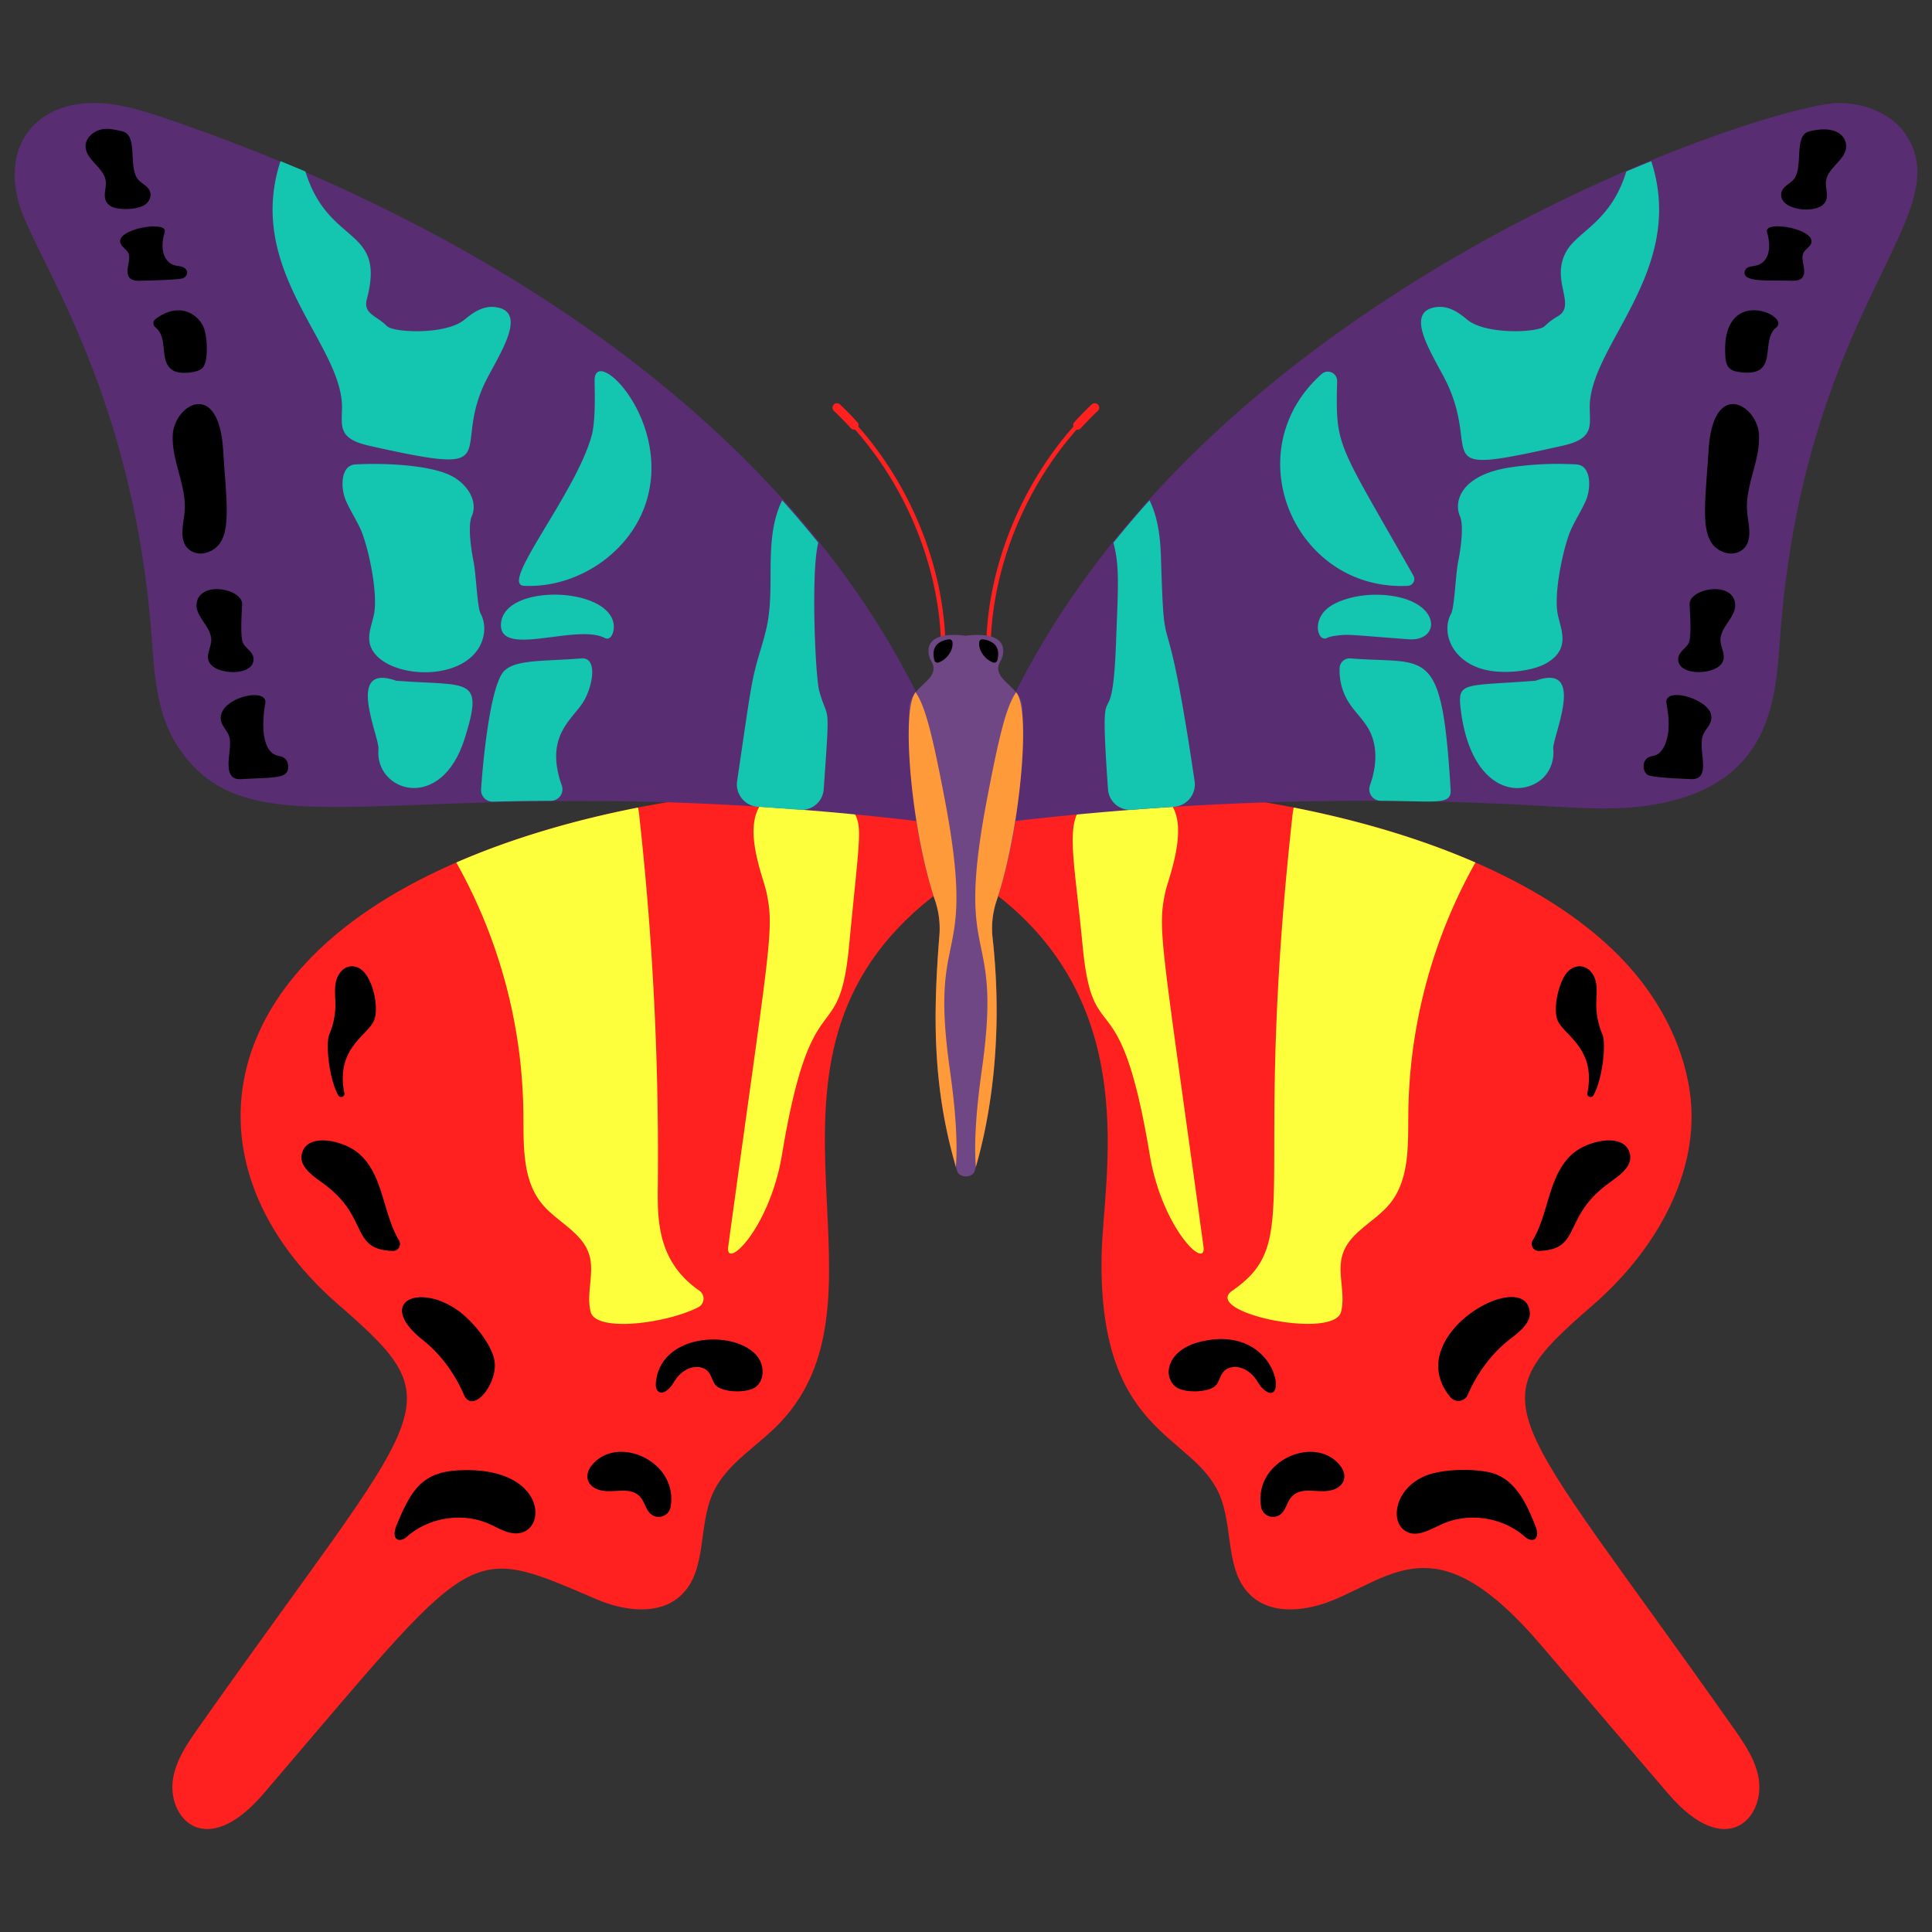 <svg xmlns="http://www.w3.org/2000/svg" viewBox="0 0 130 130" id="Butterfly"><rect x="0" y="0" width="130" height="130" fill="#333333" stroke="none"/><path fill="#ff2020" d="M11.65 119.643c.217-1.259.972-2.349 1.708-3.394 15.421-21.906 17.433-21.492 9.395-28.479-7.757-6.744-8.993-16.001-1.799-23.362C31.472 53.645 56.1 51.669 63.413 53.645v6.198c-14.948 10.912-2.424 26.879-10.9 35.863-1.526 1.618-3.655 2.769-4.56 4.801-.992 2.226-.36 5.205-2.15 6.859-1.473 1.361-3.833 1.031-5.676.241-8.911-3.82-7.961-3.779-22.392 13.083-3.932 4.593-6.541 1.592-6.085-1.047z" class="color2c3644 svgShape"></path><path fill="#fdff3d" d="M51.569 60.017c-.264-1.223-2.105-5.428.566-6.655 1.083-.497 4.453-.14 5.322 1.298.604 1 .364 1.76-.323 8.973-.684 7.182-2.504 1.954-4.515 14.058-.828 4.981-3.847 7.857-3.617 6.179 2.793-20.401 3.123-21.274 2.567-23.853zM44.265 79.592c-.021 2.304-.136 5.226 2.795 7.256a.648.648 0 0 1-.073 1.111c-2.119 1.094-6.888 1.717-7.244.311-.32-1.262.291-2.639-.107-3.879-.479-1.491-2.178-2.178-3.17-3.39-1.334-1.63-1.23-3.952-1.248-6.058a35.23 35.23 0 0 0-4.515-16.907c3.84-1.673 8.073-2.882 12.226-3.697.043.194.069.395.09.588a207.369 207.369 0 0 1 1.246 24.665z" class="colore0e842 svgShape"></path><path fill="#592d72" d="M6.193 6.928c1.712-.028 3.379.502 5 1.054 22.081 7.509 44.09 21.737 52.37 42.899v4.593c-35.871-4.503-46.289 2.939-51.641-5.309-1.45-2.236-1.542-5.051-1.752-7.708-1.319-16.639-8.045-25.375-8.958-28.98-.984-3.881 1.336-6.489 4.981-6.549z" class="color38404c svgShape"></path><path fill="#14c5af" d="M49.602 52.54c.799-5.407.914-6.388 1.278-7.778.248-.945.582-1.868.762-2.829.508-2.718-.257-5.717.99-8.27.836.93 1.647 1.882 2.43 2.855-.512 1.92-.196 9.034.059 9.96.615 2.239.75.327.304 6.637a1.483 1.483 0 0 1-1.6 1.372c-.938-.072-1.877-.138-2.816-.198a1.514 1.514 0 0 1-1.407-1.749zM41.288 41.97c.081.495-.156 1.184-.6.956-1.911-.984-7.126 1.375-6.978-.954.171-2.7 7.169-2.521 7.578-.002zM32.372 53.124v-.008c.082-1.36.573-7.074 1.583-7.999.818-.749 2.63-.61 5.154-.815 1.156-.094.761 1.932.14 2.928-.722 1.158-2.421 2.179-1.612 5.105.047.171.101.339.161.505a.777.777 0 0 1-.721 1.045c-1.304.006-2.607.025-3.91.056a.775.775 0 0 1-.795-.817zM18.873 10.843c.561.229 1.121.461 1.679.698 1.548 5.058 5.433 3.671 4.134 8.579-.267 1.01.636 1.097 1.348 1.821.443.451 3.986.604 5.226-.434.604-.505 1.288-.977 2.158-.83 2.28.385-.186 3.67-.926 5.379-1.966 4.538 1.553 6.005-7.648 3.938-2.069-.465-1.856-1.256-1.831-2.515.087-4.296-6.56-9.207-4.14-16.636zM23.912 31.25c1.707-.099 5.014-.01 6.517.8 1.065.574 1.742 1.714 1.315 2.687-.304.694.011 2.523.114 3.013.176.837.255 3.123.478 3.531.401.732.296 1.68-.16 2.38-1.609 2.474-6.994 1.818-7.318-.487-.085-.607.176-1.202.3-1.802.309-1.495-.4-4.614-.859-5.676-.298-.688-.722-1.316-1.021-2.003-.374-.862-.374-2.384.634-2.443z" class="coloredf978 svgShape"></path><path fill="#14c5af" d="M25.465 50.394c.076-.806-2.291-5.835 1.198-4.588 4.892.373 5.931-.332 4.603 3.892-1.587 5.048-6.071 3.571-5.801.696zM39.816 29.296c.238-.875.219-2.509.193-3.653-.059-2.589 5.425 2.829 3.362 8.46-1.192 3.253-4.671 5.485-8.114 5.316-1.692-.082 3.492-6.192 4.559-10.123z" class="coloredf978 svgShape"></path><g fill="#1483c5" class="colorfadba4 svgShape"><path d="M7.113 12.182c-.115-.924-1.379-1.438-1.354-2.368.016-.567.554-1.009 1.111-1.113.408-.076.925.027 1.388.147 1.033.268.373 2.356 1.002 3.189.269.357.807.493.865.991.032.274-.104.537-.32.709-.527.419-1.946.413-2.382.117-.645-.439-.238-1.091-.31-1.672zM11.082 15.609c-.389 1.361.071 2.059.642 2.235.163.05.337.054.5.103.466.139.476.58.105.767-.255.129-2.603.166-2.894.176-.644.022-.972-.202-.818-.989.172-.878.059-.874-.351-1.296-1.085-1.117 3.061-1.851 2.816-.996zM13.239 40.544c.273-1.489 3.087-.911 3.052.116-.015.459-.149 2.213.067 2.616.212.394.722.611.703 1.112-.04 1.05-2.134 1.021-2.796.403-.571-.532-.068-1.114-.051-1.7.028-.93-1.143-1.632-.975-2.547zM17.848 47.335c-.194 1.099-.309 2.998.669 3.453.163.076.338.081.501.155a.643.643 0 0 1 .364.503c.14 1-.873.842-3.141.979-.525.032-.994-.143-.83-1.524.164-1.383.026-1.388-.367-2.003-1.115-1.746 3.032-2.856 2.804-1.563zM10.46 21.473c1.467-1.115 2.757-.486 3.224.514.281.602.359 2.327-.05 2.762-.341.362-1.523.442-1.959.196-1.043-.589-.283-2.169-1.215-2.916a.35.35 0 0 1 0-.556zM15.017 30.31c.241 3.922.715 6.302-1.117 6.875-.453.142-.961.041-1.284-.307-.574-.616-.268-1.594-.195-2.434.154-1.765-.897-3.444-.794-5.21.115-1.988 3.09-3.799 3.39 1.076zM23.927 77.45c1.872 1.343 1.786 4.131 2.919 6.007a.471.471 0 0 1-.419.716c-2.899-.098-1.547-2.238-4.63-4.507-.802-.59-1.81-1.229-1.43-2.201.465-1.183 2.56-.733 3.56-.015zM23.172 73.553c.049.243-.285.368-.408.152-.615-1.083-.874-3.478-.598-4.123.266-.623.404-1.3.404-1.978 0-.497-.074-1 .022-1.488.126-.64.639-1.284 1.407-1.042 1.072.337 1.552 2.788 1.157 3.626-.471 1.001-2.588 1.883-1.984 4.853zM31.217 93.847c-.616-1.411-1.555-2.721-2.743-3.661-3.27-2.587-.242-3.949 2.457-1.92.912.685 2.209 2.244 2.351 3.364.192 1.515-1.476 3.566-2.065 2.217zM30.959 98.931c6.275-.269 5.914 4.916 3.252 4.175-.457-.127-.867-.378-1.301-.568-1.817-.798-4.086-.434-5.563.893-.537.427-1.035.118-.671-.776 1.028-2.522 1.798-3.617 4.283-3.724zM45.127 101.381a.816.816 0 0 1-1.312.513c-.364-.289-.424-.828-.738-1.17-.658-.718-1.683-.256-2.585-.428-.89-.17-1.305-.934-.648-1.727 1.7-2.052 5.798-.26 5.283 2.812zM44.795 93.61c-.338.221-.715.054-.664-.551.292-3.471 5.594-3.617 6.905-1.683.41.604.384 1.542-.209 1.968-.56.403-2.221.373-2.67-.139-.221-.252-.269-.617-.479-.878-.342-.425-1.021-.431-1.496-.161-.866.492-.761 1.033-1.387 1.444z" fill="#000000" class="color000000 svgShape"></path></g><path fill="#ff2020" d="M118.332 119.643c-.217-1.259-.972-2.349-1.708-3.394-15.492-22.007-17.367-21.549-9.395-28.479 4.106-3.57 7.227-8.858 6.483-14.248-.473-3.431-2.264-6.637-4.685-9.115C98.51 53.645 73.881 51.669 66.568 53.645v6.198c10.483 7.653 7.638 19.333 7.554 24.744-.185 11.989 6.076 11.813 7.906 15.92.992 2.226.36 5.205 2.15 6.859 1.473 1.361 3.833 1.031 5.676.241 4.211-1.805 7.076-4.813 13.808 3.053l8.584 10.03c3.932 4.593 6.541 1.592 6.086-1.047z" class="color2c3644 svgShape"></path><path fill="#fdff3d" d="M78.413 60.017c.263-1.221 2.958-7.546-2.798-6.788-4.536.598-3.542 2.27-2.768 10.403.701 7.368 2.475 1.783 4.515 14.058.828 4.981 3.847 7.857 3.617 6.179-2.811-20.538-3.12-21.288-2.566-23.852zM82.921 86.847c-2.11 1.462 6.833 3.331 7.317 1.422.32-1.262-.291-2.639.107-3.879.479-1.491 2.178-2.178 3.17-3.39 1.334-1.63 1.23-3.952 1.248-6.058a35.23 35.23 0 0 1 4.515-16.907c-3.84-1.673-8.073-2.882-12.227-3.697a5.466 5.466 0 0 0-.09.588c-2.802 25.395.875 28.517-4.04 31.921z" class="colore0e842 svgShape"></path><path fill="#592d72" d="M128.241 9.061c-.95-1.424-2.741-2.105-4.453-2.132-4.469-.073-45.257 12.998-57.37 43.952v4.593a204.638 204.638 0 0 1 37.339-1.248c2.601.151 5.233.35 7.794-.132 7.909-1.49 7.927-7.414 8.261-11.637 1.743-21.987 12.077-27.931 8.429-33.396z" class="color38404c svgShape"></path><path fill="#14c5af" d="M80.379 52.54c-2.057-13.924-1.998-6.734-2.265-15.128-.041-1.283-.207-2.606-.765-3.749a68.681 68.681 0 0 0-2.43 2.855c.422 1.585.324 2.844.17 6.871-.272 7.07-1.178.614-.533 9.726a1.483 1.483 0 0 0 1.6 1.372c.938-.072 1.877-.138 2.816-.198a1.513 1.513 0 0 0 1.407-1.749zM93.455 40.069c-1.882-.221-3.48.322-4.13.864-1.082.903-.61 2.292-.032 1.994.192-.099.432-.128.658-.159.786-.11 1.079-.033 4.827.247 2.195.163 2.215-2.53-1.323-2.946zM97.609 53.124l-.001-.008c-.594-9.837-1.541-8.391-6.736-8.814a.678.678 0 0 0-.732.651 4.006 4.006 0 0 0 .592 2.276c.413.663 1.018 1.196 1.389 1.883.605 1.123.504 2.5.062 3.727a.777.777 0 0 0 .721 1.045c3.781.019 4.769.315 4.705-.76zM111.109 10.843c-.561.229-1.121.461-1.679.698-1.038 3.391-3.244 3.997-4.022 5.356-1.12 1.957.704 3.624-.576 4.379-.32.189-.624.4-.884.664-.443.451-3.986.604-5.226-.434-.604-.505-1.288-.977-2.158-.83-2.28.385.186 3.67.926 5.379 2.062 4.761-1.481 5.989 7.648 3.938 2.069-.465 1.856-1.256 1.831-2.515-.086-4.225 6.556-9.216 4.14-16.635zM106.07 31.25a21.776 21.776 0 0 0-4.375.189c-3.397.493-3.896 2.298-3.457 3.298.304.694-.011 2.523-.114 3.013-.176.837-.255 3.123-.478 3.531-.685 1.25.014 3.18 2.182 3.76 1.298.347 3.287.138 4.244-.426 1.628-.96.958-2.243.752-3.243-.309-1.495.4-4.614.859-5.676.298-.688.723-1.316 1.021-2.003.374-.862.374-2.384-.634-2.443zM104.517 50.394c-.076-.806 2.291-5.835-1.198-4.588-4.687.357-5.229.058-5.05 1.741.523 4.932 3.257 6.187 5.108 5.136.802-.455 1.227-1.361 1.14-2.289zM95.106 38.733c-5.176-9.118-5.236-8.588-5.134-13.089a.624.624 0 0 0-1.037-.481c-5.867 5.233-1.803 14.628 5.789 14.257a.461.461 0 0 0 .382-.687z" class="coloredf978 svgShape"></path><g fill="#1483c5" class="colorfadba4 svgShape"><path d="M122.868 12.182c.115-.924 1.38-1.438 1.354-2.368-.021-.751-.803-1.405-2.499-.966-1.033.268-.373 2.356-1.002 3.189-.269.357-.807.493-.864.991-.121 1.043 1.953 1.335 2.701.826.645-.439.238-1.091.31-1.672zM118.899 15.609c.389 1.361-.071 2.059-.642 2.235-.335.103-.783.051-.86.43-.154.753 1.629.565 3.149.616.644.022.972-.202.818-.989-.172-.878-.059-.874.351-1.296 1.075-1.106-3.067-1.874-2.816-.996zM116.743 40.544c-.273-1.489-3.087-.911-3.052.116.015.459.149 2.213-.067 2.616-.211.394-.722.611-.703 1.112.04 1.05 2.134 1.021 2.796.403.57-.532.068-1.114.051-1.7-.029-.93 1.142-1.632.975-2.547zM112.134 47.335c.1.569.176 1.149.136 1.732-.052.745-.341 1.505-.805 1.721-.163.076-.338.081-.502.155-.469.211-.481.895-.115 1.186.252.201 2.56.275 2.892.295 1.502.09.494-1.912.837-2.912.179-.523.63-.731.571-1.346-.107-1.145-3.224-2.02-3.014-.831zM116.087 23.855c.043.872.27 1.123 1.162 1.206 2.488.231 1.155-2.135 2.273-3.031 1-.801-3.668-2.885-3.435 1.825zM114.965 30.31c-.241 3.922-.715 6.302 1.117 6.875.453.142.961.041 1.285-.307.574-.616.268-1.594.195-2.434-.154-1.765.897-3.444.794-5.21-.117-1.988-3.092-3.799-3.391 1.076zM106.054 77.45c-1.871 1.343-1.786 4.131-2.919 6.007a.471.471 0 0 0 .419.716c2.899-.098 1.547-2.238 4.63-4.507.802-.59 1.811-1.229 1.43-2.201-.464-1.183-2.559-.733-3.56-.015zM106.809 73.553c-.049.243.285.368.408.152.615-1.083.874-3.478.598-4.123a5.035 5.035 0 0 1-.404-1.978c0-.497.074-1-.022-1.488-.214-1.091-1.202-1.408-1.872-.76-.609.589-1.069 2.543-.692 3.343.471 1.002 2.588 1.884 1.984 4.854zM97.609 94.028c.329.389.951.286 1.155-.181.616-1.411 1.555-2.721 2.743-3.661.604-.478 1.514-1.119 1.428-1.912-.336-3.104-8.793 1.647-5.326 5.754zM100.633 99.192c-.947-.365-3.451-.444-4.804.151-1.909.84-2.253 2.851-1.409 3.565.79.669 1.754.024 2.652-.37 1.818-.798 4.086-.434 5.563.893.516.411 1.043.138.671-.776-.466-1.142-1.139-2.871-2.673-3.463zM84.855 101.381a.816.816 0 0 0 1.312.513c.364-.289.424-.828.737-1.17.658-.718 1.683-.256 2.585-.428.89-.17 1.305-.934.648-1.727-1.699-2.052-5.798-.26-5.282 2.812zM85.186 93.61c1.489.976.673-4.546-4.403-3.33-2.283.547-2.595 2.369-1.63 3.064.559.403 2.221.373 2.67-.139.221-.252.269-.617.479-.878.342-.425 1.021-.431 1.496-.161.868.492.762 1.033 1.388 1.444z" fill="#000000" class="color000000 svgShape"></path></g><path fill="#ff2020" d="M63.475 43.953a.149.149 0 0 0 .149-.149c0-5.972-2.765-12.292-7.217-16.492a.149.149 0 0 0-.211.006.149.149 0 0 0 .006.211c4.394 4.146 7.123 10.382 7.123 16.275a.15.15 0 0 0 .15.149z" class="color2c3644 svgShape"></path><path fill="#ff2020" d="M57.471 28.909a.299.299 0 0 0 .222-.499c-.38-.42-.778-.826-1.182-1.207a.299.299 0 0 0-.41.434c.393.371.779.766 1.149 1.174.059.065.14.098.221.098zM66.506 43.953a.15.15 0 0 1-.149-.149c0-5.972 2.765-12.292 7.217-16.492a.149.149 0 0 1 .211.006.149.149 0 0 1-.006.211c-4.394 4.146-7.123 10.382-7.123 16.275a.15.15 0 0 1-.15.149z" class="color2c3644 svgShape"></path><path fill="#ff2020" d="M72.51 28.909a.299.299 0 0 1-.222-.499c.38-.42.778-.826 1.182-1.207a.299.299 0 0 1 .41.434c-.393.371-.78.766-1.149 1.174a.295.295 0 0 1-.221.098z" class="color2c3644 svgShape"></path><path fill="#6e4784" d="M61.182 47.776c-.063-1.66 2.234-1.974 1.48-3.292a1.378 1.378 0 0 1-.184-.624c-.056-1.326 1.86-1.17 2.513-1.081.653-.09 2.569-.245 2.513 1.081a1.37 1.37 0 0 1-.184.624c-.75 1.311 1.542 1.638 1.48 3.292 0 0 .321 6.723-1.73 12.795a5.89 5.89 0 0 0-.294 2.408c.849 7.513-.389 13.143-1.191 15.806-.149.497-1.036.497-1.185 0-1.657-5.503-1.62-10.439-1.187-15.852a5.904 5.904 0 0 0-.299-2.362c-2.052-6.071-1.732-12.795-1.732-12.795z" class="color846547 svgShape"></path><g fill="#ff2020" class="color2c3644 svgShape"><path d="M66.136 43.019c.647.094 1.222.445.971 1.415a.215.215 0 0 1-.272.146 1.465 1.465 0 0 1-.547-.36c-.3-.309-.442-.7-.394-1.025a.215.215 0 0 1 .242-.176zM63.845 43.019a.215.215 0 0 1 .242.176c.048.324-.093.716-.394 1.025-.165.17-.356.291-.547.36a.215.215 0 0 1-.272-.146c-.251-.971.325-1.321.971-1.415z" fill="#000000" class="color000000 svgShape"></path></g><path fill="#ff9a3a" d="M63.912 71.964c.423 2.983.521 5.074.407 6.556-1.579-5.444-1.539-10.224-1.108-15.587a5.904 5.904 0 0 0-.299-2.362c-1.564-4.63-2.318-12.76-1.306-13.992.675.96 1.166 3.05 1.939 7.075 2.259 11.761-1.064 8.207.367 18.31zM66.069 71.964c1.431-10.103-1.892-6.549.367-18.31.773-4.025 1.263-6.115 1.939-7.075 1.066 1.298.179 9.594-1.306 13.991a5.89 5.89 0 0 0-.294 2.408c.822 7.273-.312 12.782-1.113 15.542-.114-1.48-.016-3.572.407-6.556z" class="colorc3996b svgShape"></path></svg>